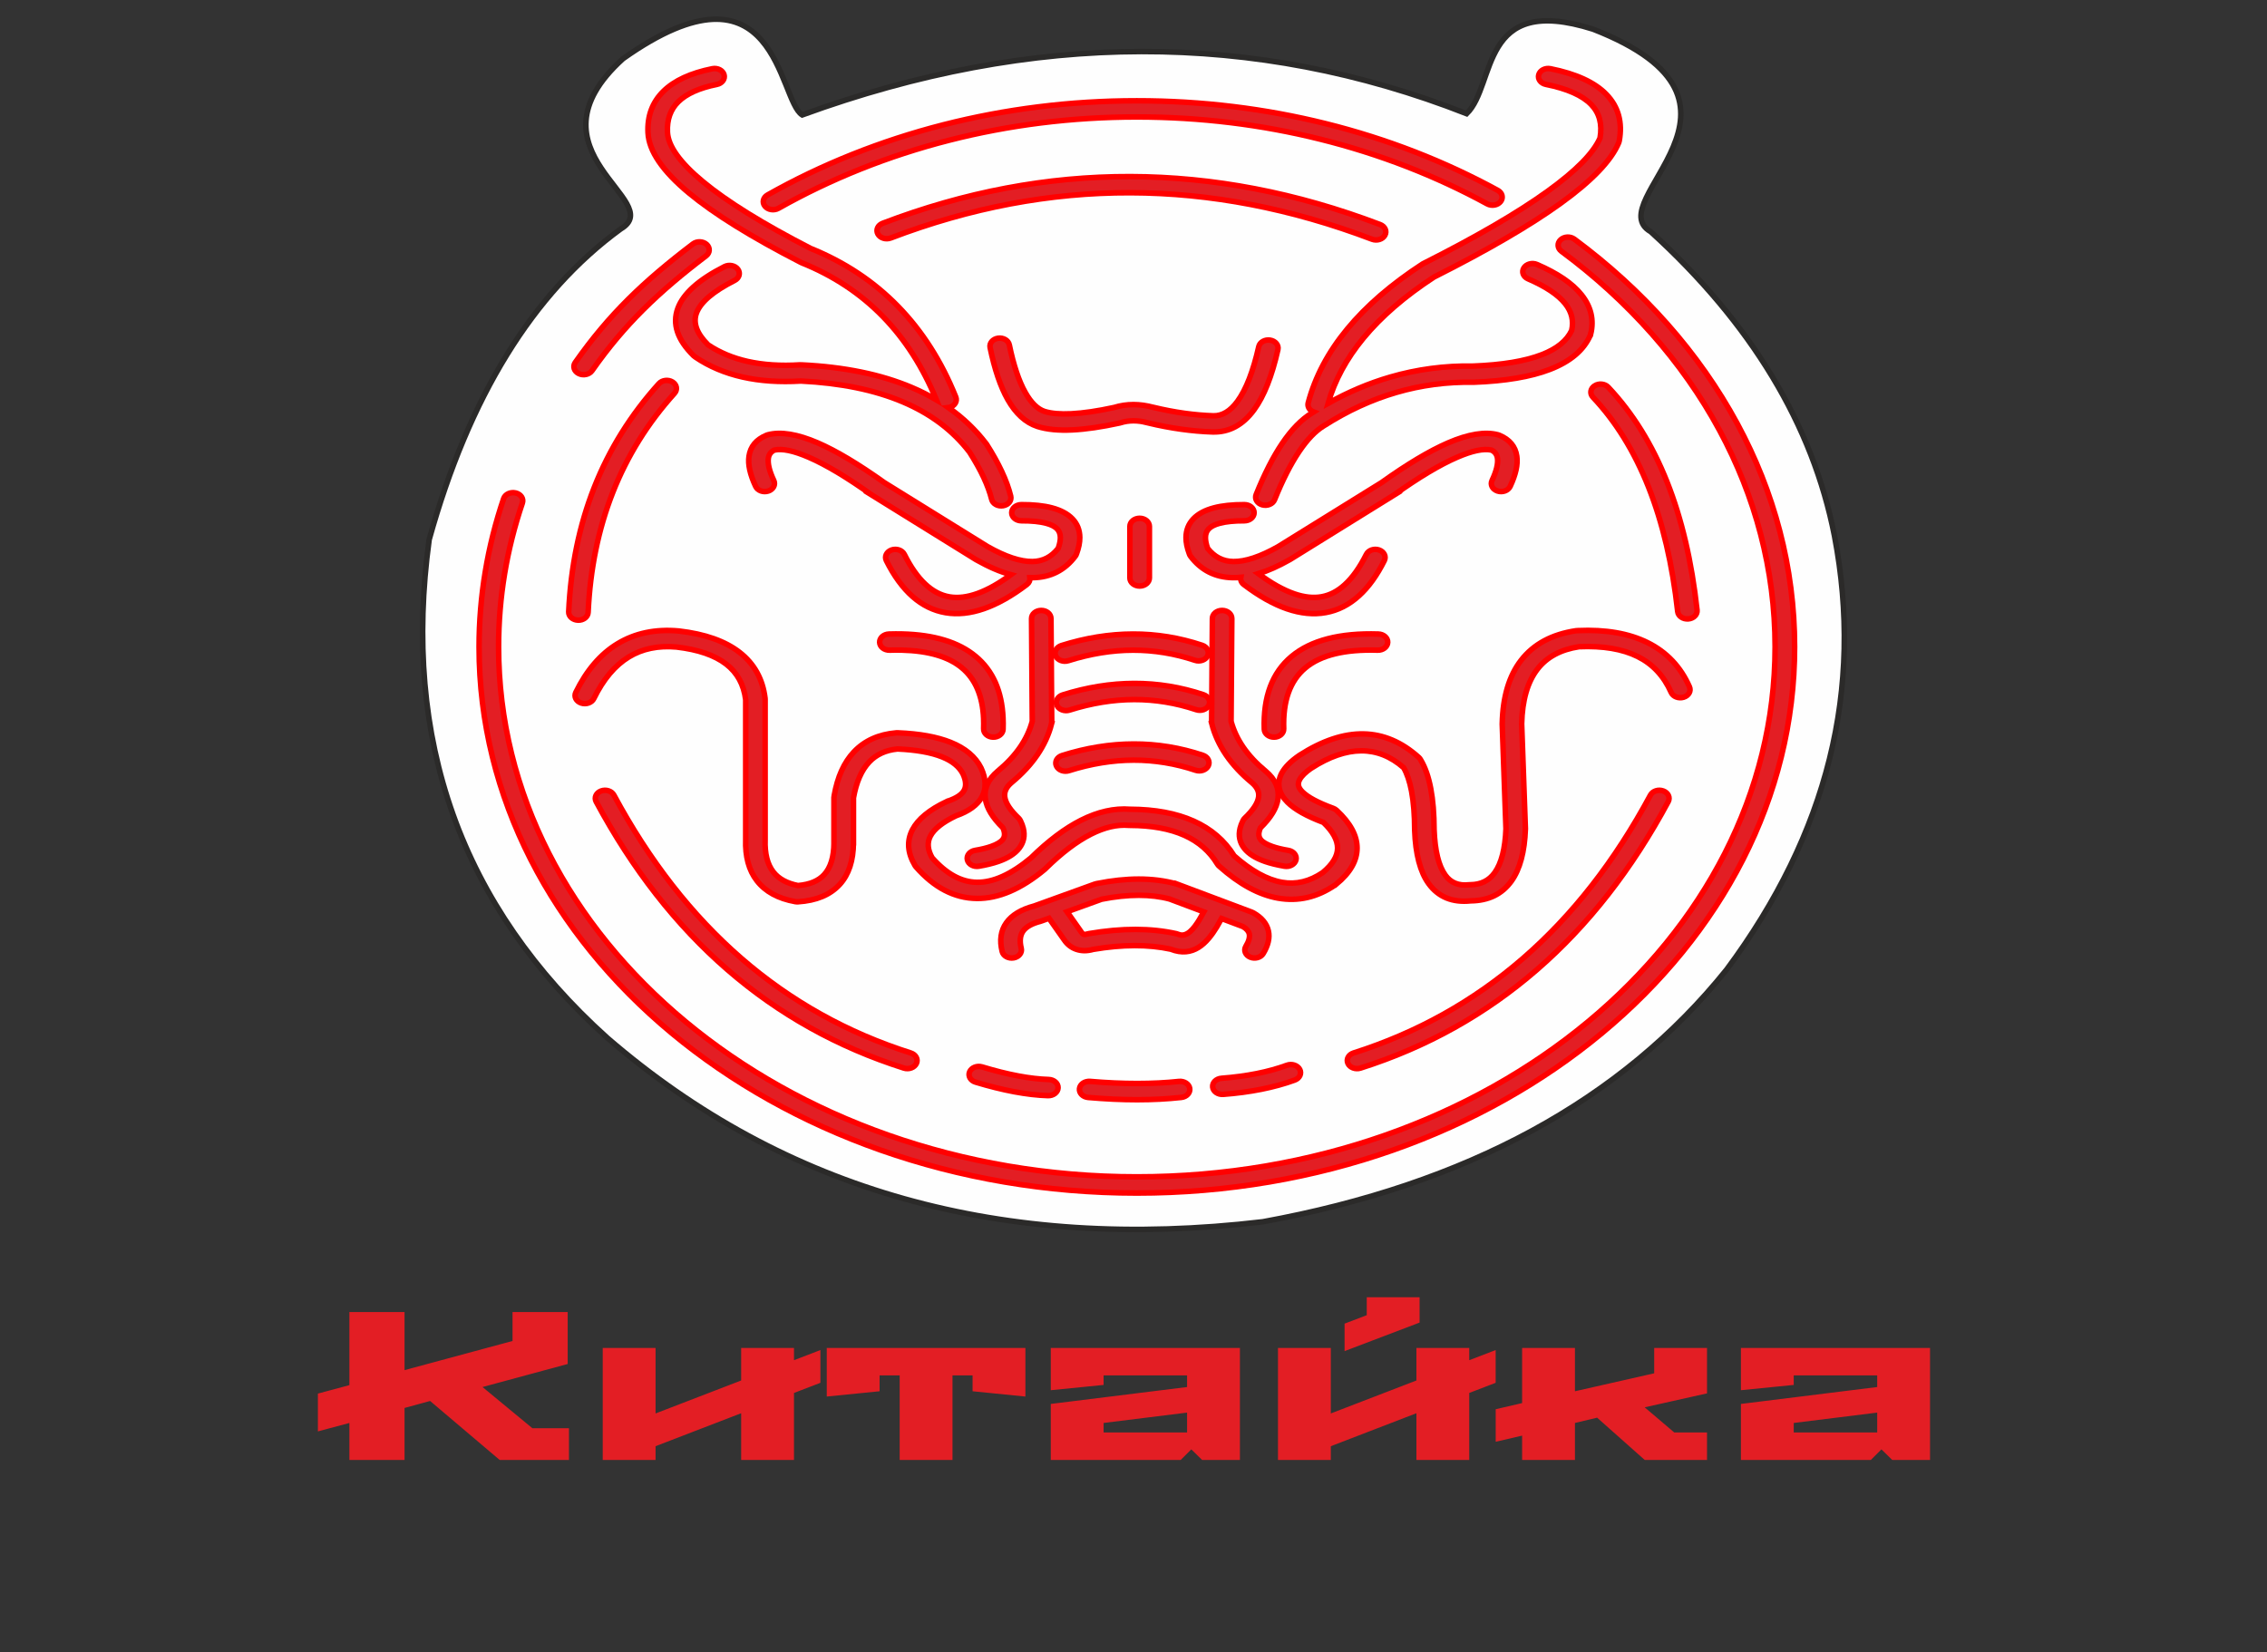<svg width="118" height="86" viewBox="0 0 118 86" fill="none" xmlns="http://www.w3.org/2000/svg">
<rect x="0" y="0" width="118" height="86" fill="#333333" stroke="none"/>
<path d="M16.547 74.515V72.546L18.186 72.106V68.3H21.057V71.325L26.678 69.807V68.3H29.549V71.006L25.116 72.205L27.712 74.35H29.615V76H26.007L22.388 72.931L21.057 73.294V76H18.186V74.075L16.547 74.515ZM31.373 76V70.17H34.123V73.58L38.578 71.864V70.17H41.328V70.808L42.703 70.28V71.985L41.328 72.513V76H38.578V73.569L34.123 75.285V76H31.373ZM43.034 72.7V70.17H53.374V72.7L50.624 72.425V71.6H49.579V76H46.829V71.6H45.784V72.425L43.034 72.7ZM54.694 76V73.085L61.789 72.205V71.6H57.444V72.095L54.694 72.37V70.17H64.539V76H62.57L62.009 75.45L61.459 76H54.694ZM57.444 74.57H61.789V73.536L57.444 74.075V74.57ZM66.521 76V70.17H69.271V73.58L73.726 71.864V70.17H76.476V70.808L77.851 70.28V71.985L76.476 72.513V76H73.726V73.569L69.271 75.285V76H66.521ZM69.986 70.335V68.905L71.141 68.465V67.53H73.891V68.85L69.986 70.335ZM77.853 75.054V73.36L79.228 73.041V70.17H81.978V72.425L86.103 71.49V70.17H88.853V72.535L85.608 73.261L87.147 74.57H88.853V76H85.608L83.132 73.8L81.978 74.075V76H79.228V74.735L77.853 75.054ZM90.616 76V73.085L97.711 72.205V71.6H93.366V72.095L90.616 72.37V70.17H100.461V76H98.492L97.931 75.45L97.381 76H90.616ZM93.366 74.57H97.711V73.536L93.366 74.075V74.57Z" fill="#E31E24"/>
<path fill-rule="evenodd" clip-rule="evenodd" d="M41.755 5.983C53.769 1.605 65.298 1.583 76.342 5.918C77.901 4.39 76.973 -0.368 82.925 1.52C92.766 5.362 83.202 10.495 85.924 12.063C91.168 16.841 94.355 22.118 95.486 27.895C97.011 35.854 95.142 43.38 89.877 50.47C84.412 57.282 76.362 61.659 65.729 63.602C52.22 65.196 40.847 62.005 31.609 54.028C23.999 47.183 20.909 38.537 22.339 28.089C24.412 20.646 27.736 15.255 32.31 11.918C34.786 10.46 27.087 7.898 32.427 3.056C40.468 -2.635 40.509 5.212 41.755 5.983Z" fill="#FEFEFE" stroke="#2B2A29" stroke-width="0.288" stroke-miterlimit="22.926"/>
<path d="M30.817 19.295C30.677 19.496 30.367 19.565 30.125 19.448C29.882 19.332 29.8 19.074 29.94 18.873C30.819 17.62 31.714 16.56 32.71 15.57C33.698 14.588 34.79 13.671 36.068 12.7C36.274 12.543 36.594 12.555 36.782 12.726C36.971 12.897 36.957 13.163 36.751 13.319C35.515 14.258 34.455 15.149 33.487 16.111C32.527 17.066 31.664 18.088 30.817 19.295Z" fill="#E31E24" stroke="#FF0000" stroke-width="0.288" stroke-miterlimit="22.926"/>
<path d="M81.272 13.079C81.063 12.924 81.044 12.658 81.23 12.484C81.416 12.31 81.737 12.295 81.947 12.449C85.529 15.102 88.438 18.372 90.429 22.059C92.346 25.607 93.412 29.54 93.412 33.676C93.412 41.527 89.58 48.635 83.384 53.78C77.188 58.925 68.628 62.107 59.174 62.107C49.719 62.107 41.16 58.925 34.964 53.78C28.768 48.635 24.936 41.527 24.936 33.676C24.936 32.357 25.046 31.053 25.258 29.771C25.474 28.466 25.796 27.191 26.216 25.953C26.291 25.73 26.571 25.599 26.841 25.662C27.11 25.724 27.267 25.957 27.192 26.181C26.783 27.386 26.471 28.622 26.262 29.883C26.058 31.117 25.952 32.384 25.952 33.676C25.952 41.294 29.67 48.191 35.682 53.183C41.694 58.176 50 61.263 59.174 61.263C68.348 61.263 76.653 58.176 82.665 53.183C88.677 48.191 92.396 41.294 92.396 33.676C92.396 29.657 91.362 25.842 89.504 22.401C87.574 18.827 84.751 15.654 81.272 13.079Z" fill="#E31E24" stroke="#FF0000" stroke-width="0.288" stroke-miterlimit="22.926"/>
<path d="M40.519 10.845C40.287 10.975 39.973 10.925 39.816 10.733C39.659 10.541 39.72 10.28 39.951 10.15C42.739 8.576 45.821 7.334 49.112 6.495C52.297 5.683 55.676 5.246 59.174 5.246C62.583 5.246 65.877 5.66 68.987 6.432C72.201 7.23 75.218 8.411 77.964 9.911C78.197 10.038 78.262 10.299 78.109 10.492C77.956 10.686 77.642 10.74 77.409 10.613C74.749 9.16 71.821 8.015 68.697 7.24C65.682 6.491 62.486 6.089 59.174 6.089C55.772 6.089 52.494 6.513 49.41 7.299C46.213 8.114 43.222 9.319 40.519 10.845Z" fill="#E31E24" stroke="#FF0000" stroke-width="0.288" stroke-miterlimit="22.926"/>
<path d="M30.613 31.88C30.604 32.112 30.369 32.294 30.09 32.285C29.81 32.277 29.592 32.083 29.601 31.85C29.709 29.507 30.153 27.347 30.933 25.371C31.716 23.388 32.838 21.587 34.299 19.97C34.466 19.784 34.783 19.747 35.007 19.886C35.23 20.025 35.276 20.288 35.108 20.474C33.717 22.015 32.646 23.734 31.897 25.632C31.145 27.537 30.717 29.62 30.613 31.88Z" fill="#E31E24" stroke="#FF0000" stroke-width="0.288" stroke-miterlimit="22.926"/>
<path d="M88.334 31.763C88.359 31.994 88.154 32.198 87.876 32.219C87.597 32.24 87.351 32.07 87.326 31.838C87.055 29.384 86.548 27.221 85.806 25.35C85.07 23.497 84.106 21.939 82.913 20.675C82.741 20.492 82.78 20.228 83.001 20.085C83.221 19.942 83.539 19.974 83.711 20.157C84.98 21.502 85.999 23.145 86.77 25.087C87.534 27.011 88.055 29.236 88.334 31.763Z" fill="#E31E24" stroke="#FF0000" stroke-width="0.288" stroke-miterlimit="22.926"/>
<path d="M68.376 21.445C68.165 21.364 68.042 21.17 68.093 20.974C68.452 19.619 69.13 18.336 70.128 17.126C71.118 15.927 72.422 14.8 74.042 13.745C74.064 13.732 74.086 13.719 74.109 13.709C76.858 12.324 79.007 11.073 80.555 9.957C82.034 8.892 82.944 7.967 83.284 7.183C83.408 6.466 83.254 5.886 82.824 5.441C82.363 4.965 81.578 4.616 80.469 4.394C80.197 4.341 80.029 4.114 80.093 3.889C80.158 3.663 80.431 3.523 80.703 3.577C82.039 3.844 83.009 4.29 83.613 4.914C84.237 5.558 84.461 6.367 84.283 7.339C84.279 7.366 84.271 7.394 84.26 7.421C83.873 8.354 82.859 9.411 81.218 10.593C79.634 11.735 77.443 13.011 74.645 14.421C73.12 15.416 71.894 16.476 70.966 17.601C70.081 18.674 69.468 19.806 69.128 20.997C70.175 20.409 71.25 19.954 72.352 19.633C73.752 19.225 75.194 19.033 76.678 19.057C78.184 19.001 79.374 18.803 80.248 18.466C81.039 18.16 81.558 17.739 81.808 17.202C81.922 16.697 81.81 16.233 81.472 15.809C81.098 15.341 80.453 14.91 79.536 14.515C79.287 14.409 79.189 14.155 79.318 13.949C79.446 13.742 79.751 13.661 80 13.767C81.074 14.23 81.847 14.755 82.317 15.344C82.816 15.969 82.977 16.652 82.798 17.393L82.796 17.393C82.792 17.414 82.785 17.434 82.776 17.454C82.436 18.228 81.736 18.82 80.673 19.23C79.679 19.614 78.359 19.837 76.713 19.898L76.713 19.898C76.702 19.898 76.692 19.898 76.681 19.898C75.311 19.874 73.979 20.05 72.686 20.427C71.392 20.804 70.135 21.383 68.913 22.163C68.905 22.168 68.897 22.173 68.889 22.178C68.463 22.439 68.041 22.88 67.622 23.502C67.181 24.155 66.755 24.993 66.343 26.015C66.254 26.235 65.967 26.354 65.702 26.28C65.437 26.207 65.294 25.968 65.383 25.748C65.817 24.671 66.268 23.785 66.737 23.09C67.226 22.364 67.744 21.834 68.29 21.5L68.296 21.496C68.323 21.479 68.349 21.462 68.376 21.445Z" fill="#E31E24" stroke="#FF0000" stroke-width="0.288" stroke-miterlimit="22.926"/>
<path d="M49.751 20.671C49.839 20.891 49.696 21.129 49.431 21.203C49.409 21.209 49.386 21.214 49.363 21.217C50.126 21.751 50.784 22.38 51.335 23.103C51.342 23.112 51.349 23.121 51.355 23.131L51.355 23.131C51.672 23.627 51.935 24.1 52.144 24.549C52.356 25.002 52.511 25.429 52.61 25.83C52.666 26.058 52.489 26.28 52.215 26.326C51.941 26.372 51.674 26.226 51.618 25.998C51.53 25.644 51.391 25.262 51.2 24.852C51.009 24.442 50.764 24.004 50.466 23.536C49.601 22.407 48.443 21.535 46.992 20.92C45.524 20.298 43.755 19.936 41.684 19.835C40.575 19.902 39.565 19.833 38.655 19.629C37.732 19.421 36.913 19.075 36.197 18.589C36.165 18.57 36.135 18.547 36.108 18.521C35.258 17.688 34.983 16.864 35.284 16.049C35.568 15.279 36.377 14.556 37.711 13.879C37.95 13.758 38.262 13.821 38.408 14.019C38.553 14.218 38.478 14.477 38.239 14.598C37.123 15.163 36.461 15.729 36.252 16.296C36.062 16.81 36.264 17.361 36.855 17.951C37.453 18.352 38.14 18.64 38.917 18.815C39.725 18.996 40.632 19.056 41.638 18.993C41.67 18.991 41.701 18.992 41.732 18.995C43.952 19.102 45.859 19.493 47.453 20.169C47.908 20.362 48.337 20.578 48.741 20.817C48.036 19.105 47.107 17.657 45.953 16.474C44.78 15.272 43.371 14.341 41.728 13.68C41.703 13.67 41.68 13.658 41.658 13.646C39.101 12.332 37.169 11.133 35.864 10.049C34.486 8.905 33.775 7.86 33.73 6.913C33.688 6.04 33.955 5.32 34.533 4.751C35.097 4.197 35.945 3.805 37.077 3.577C37.349 3.523 37.623 3.661 37.688 3.887C37.754 4.113 37.587 4.34 37.315 4.394C36.399 4.579 35.73 4.879 35.307 5.295C34.899 5.697 34.71 6.225 34.742 6.88C34.776 7.605 35.39 8.463 36.582 9.453C37.839 10.496 39.708 11.655 42.187 12.929C43.958 13.644 45.475 14.649 46.738 15.944C47.998 17.234 49.002 18.81 49.751 20.671Z" fill="#E31E24" stroke="#FF0000" stroke-width="0.288" stroke-miterlimit="22.926"/>
<path d="M46.365 12.389C46.11 12.486 45.81 12.393 45.694 12.181C45.578 11.97 45.69 11.721 45.944 11.624C50.218 9.993 54.515 9.182 58.834 9.193C63.153 9.204 67.488 10.036 71.837 11.689C72.092 11.786 72.204 12.035 72.087 12.246C71.971 12.457 71.671 12.55 71.417 12.454C67.199 10.851 63.005 10.044 58.834 10.034C54.662 10.023 50.505 10.808 46.365 12.389Z" fill="#E31E24" stroke="#FF0000" stroke-width="0.288" stroke-miterlimit="22.926"/>
<path d="M51.536 18.093C51.489 17.864 51.675 17.646 51.951 17.607C52.227 17.568 52.489 17.722 52.536 17.952C52.756 19.016 53.034 19.845 53.371 20.44C53.671 20.97 54.003 21.295 54.367 21.416L54.376 21.419C54.721 21.527 55.184 21.567 55.765 21.539C56.386 21.508 57.128 21.4 57.991 21.212C58.316 21.112 58.651 21.061 58.998 21.061C59.334 21.061 59.682 21.11 60.042 21.208L60.043 21.207C60.594 21.339 61.128 21.441 61.644 21.513C62.165 21.586 62.669 21.63 63.155 21.645L63.157 21.645C63.618 21.657 64.038 21.405 64.414 20.89C64.862 20.277 65.231 19.328 65.521 18.042C65.573 17.814 65.837 17.663 66.112 17.706C66.387 17.749 66.569 17.969 66.517 18.197C66.205 19.58 65.792 20.622 65.279 21.325C64.699 22.12 63.983 22.507 63.132 22.486C63.128 22.486 63.123 22.486 63.119 22.486C62.581 22.469 62.034 22.421 61.478 22.343C60.916 22.265 60.345 22.156 59.765 22.018L59.766 22.017C59.759 22.015 59.752 22.013 59.745 22.011C59.489 21.94 59.239 21.905 58.998 21.905C58.767 21.905 58.545 21.939 58.332 22.006L58.332 22.006C58.315 22.011 58.298 22.016 58.28 22.02C57.339 22.225 56.52 22.345 55.825 22.379C55.099 22.415 54.496 22.356 54.015 22.205C54.007 22.202 53.998 22.2 53.99 22.197C53.38 21.994 52.868 21.527 52.454 20.796C52.077 20.129 51.771 19.228 51.536 18.093Z" fill="#E31E24" stroke="#FF0000" stroke-width="0.288" stroke-miterlimit="22.926"/>
<path d="M40.279 25.017C40.38 25.234 40.252 25.478 39.991 25.562C39.73 25.647 39.436 25.54 39.334 25.324C39.04 24.7 38.924 24.175 38.986 23.751C39.06 23.245 39.361 22.882 39.89 22.66C39.914 22.65 39.94 22.641 39.965 22.634L39.965 22.634C40.639 22.457 41.506 22.598 42.565 23.055C43.525 23.471 44.68 24.16 46.031 25.124L51.405 28.455L51.408 28.457C52.338 28.982 53.117 29.241 53.744 29.232C54.283 29.224 54.728 28.995 55.08 28.546C55.156 28.335 55.194 28.149 55.193 27.987C55.192 27.799 55.136 27.648 55.026 27.532C54.906 27.407 54.714 27.309 54.45 27.239C54.12 27.152 53.693 27.109 53.168 27.111C52.889 27.111 52.661 26.924 52.66 26.692C52.659 26.46 52.885 26.271 53.164 26.27C53.794 26.268 54.325 26.324 54.755 26.438C55.219 26.561 55.574 26.752 55.82 27.008C56.075 27.275 56.203 27.6 56.205 27.984C56.206 28.239 56.15 28.519 56.036 28.824C56.023 28.868 56.002 28.91 55.972 28.951C55.422 29.684 54.685 30.058 53.76 30.072C53.71 30.073 53.66 30.072 53.609 30.071C53.627 30.2 53.573 30.334 53.448 30.429C51.881 31.617 50.471 32.106 49.22 31.895C47.959 31.681 46.931 30.777 46.134 29.181C46.027 28.966 46.149 28.72 46.408 28.63C46.667 28.541 46.963 28.643 47.071 28.858C47.73 30.18 48.514 30.917 49.422 31.071C50.304 31.22 51.371 30.835 52.621 29.917C52.071 29.768 51.477 29.514 50.838 29.153C50.825 29.146 50.811 29.139 50.798 29.131L45.423 25.799L45.424 25.799C45.414 25.793 45.405 25.786 45.395 25.779C44.099 24.853 43 24.194 42.097 23.804C41.31 23.463 40.714 23.338 40.307 23.429C40.127 23.516 40.023 23.657 39.994 23.85C39.953 24.137 40.047 24.526 40.279 25.017Z" fill="#E31E24" stroke="#FF0000" stroke-width="0.288" stroke-miterlimit="22.926"/>
<path d="M78.605 25.324C78.503 25.54 78.209 25.647 77.948 25.562C77.687 25.478 77.558 25.234 77.66 25.017C77.891 24.526 77.986 24.137 77.944 23.85C77.916 23.657 77.812 23.516 77.631 23.429C77.225 23.338 76.628 23.463 75.842 23.804C74.939 24.194 73.839 24.853 72.543 25.779C72.534 25.786 72.525 25.793 72.515 25.799L72.516 25.799L67.141 29.131C67.127 29.139 67.114 29.146 67.1 29.153C66.532 29.474 65.998 29.712 65.499 29.864C66.171 30.365 66.795 30.715 67.372 30.914C67.891 31.092 68.365 31.143 68.794 31.065C69.222 30.988 69.622 30.78 69.994 30.442C70.404 30.07 70.779 29.542 71.121 28.858C71.228 28.643 71.525 28.541 71.783 28.63C72.042 28.72 72.165 28.966 72.057 29.181C71.673 29.951 71.234 30.561 70.74 31.009C70.221 31.481 69.644 31.774 69.009 31.889C68.375 32.004 67.699 31.938 66.983 31.691C66.281 31.45 65.534 31.029 64.743 30.429C64.613 30.33 64.56 30.188 64.585 30.054C64.446 30.068 64.311 30.074 64.179 30.072C63.254 30.058 62.516 29.684 61.966 28.951C61.936 28.91 61.915 28.868 61.903 28.824C61.789 28.519 61.732 28.239 61.733 27.984C61.735 27.6 61.864 27.275 62.119 27.008C62.365 26.751 62.719 26.561 63.183 26.438C63.614 26.324 64.144 26.268 64.775 26.27C65.054 26.271 65.28 26.46 65.279 26.692C65.278 26.924 65.05 27.111 64.771 27.111C64.246 27.109 63.819 27.152 63.489 27.239C63.225 27.309 63.032 27.407 62.913 27.532C62.802 27.648 62.746 27.799 62.745 27.987C62.745 28.149 62.782 28.335 62.858 28.546C63.21 28.995 63.656 29.224 64.195 29.232C64.822 29.241 65.601 28.982 66.531 28.457L66.533 28.455L71.908 25.124C73.258 24.16 74.413 23.471 75.374 23.055C76.433 22.598 77.299 22.457 77.973 22.634L77.973 22.634C77.999 22.641 78.024 22.65 78.049 22.66C78.577 22.882 78.879 23.245 78.952 23.751C79.014 24.175 78.898 24.7 78.605 25.324Z" fill="#E31E24" stroke="#FF0000" stroke-width="0.288" stroke-miterlimit="22.926"/>
<path d="M58.812 27.402C58.812 27.169 59.039 26.98 59.32 26.98C59.6 26.98 59.828 27.169 59.828 27.402V30.087C59.828 30.319 59.6 30.508 59.32 30.508C59.039 30.508 58.812 30.319 58.812 30.087V27.402Z" fill="#E31E24" stroke="#FF0000" stroke-width="0.288" stroke-miterlimit="22.926"/>
<path d="M55.607 34.394C55.345 34.477 55.052 34.367 54.952 34.15C54.853 33.932 54.984 33.689 55.246 33.606C56.503 33.209 57.744 33.009 58.97 33.006C60.196 33.003 61.399 33.199 62.577 33.593C62.837 33.68 62.963 33.925 62.859 34.14C62.755 34.356 62.46 34.461 62.2 34.374C61.141 34.02 60.064 33.844 58.97 33.846C57.875 33.849 56.754 34.031 55.607 34.394Z" fill="#E31E24" stroke="#FF0000" stroke-width="0.288" stroke-miterlimit="22.926"/>
<path d="M55.671 36.965C55.41 37.048 55.116 36.938 55.017 36.721C54.917 36.504 55.048 36.26 55.31 36.177C56.567 35.78 57.809 35.58 59.034 35.577C60.261 35.574 61.463 35.77 62.642 36.164C62.901 36.251 63.027 36.496 62.923 36.711C62.819 36.927 62.524 37.032 62.265 36.945C61.205 36.591 60.128 36.414 59.034 36.417C57.939 36.42 56.818 36.602 55.671 36.965Z" fill="#E31E24" stroke="#FF0000" stroke-width="0.288" stroke-miterlimit="22.926"/>
<path d="M55.642 40.118C55.38 40.201 55.087 40.092 54.988 39.874C54.888 39.657 55.019 39.413 55.281 39.331C56.538 38.933 57.779 38.733 59.005 38.73C60.232 38.727 61.434 38.923 62.612 39.318C62.872 39.404 62.998 39.649 62.894 39.865C62.79 40.08 62.495 40.185 62.236 40.099C61.176 39.744 60.099 39.568 59.005 39.57C57.91 39.573 56.789 39.755 55.642 40.118Z" fill="#E31E24" stroke="#FF0000" stroke-width="0.288" stroke-miterlimit="22.926"/>
<path d="M46.31 33.846C46.03 33.854 45.796 33.673 45.786 33.441C45.776 33.209 45.994 33.014 46.274 33.006C46.51 32.998 46.74 32.998 46.964 33.003C48.626 33.043 49.901 33.432 50.788 34.172C51.673 34.909 52.147 35.975 52.209 37.37C52.218 37.561 52.219 37.759 52.212 37.965C52.204 38.197 51.971 38.38 51.692 38.374C51.412 38.368 51.192 38.174 51.2 37.942C51.206 37.756 51.206 37.575 51.198 37.399C51.145 36.226 50.769 35.347 50.07 34.765C49.373 34.184 48.328 33.877 46.936 33.843C46.736 33.838 46.527 33.839 46.31 33.846Z" fill="#E31E24" stroke="#FF0000" stroke-width="0.288" stroke-miterlimit="22.926"/>
<path d="M71.745 33.006C72.024 33.014 72.243 33.209 72.233 33.441C72.223 33.673 71.988 33.854 71.709 33.846C69.997 33.793 68.742 34.101 67.944 34.769C67.144 35.438 66.769 36.496 66.819 37.942C66.826 38.174 66.606 38.368 66.327 38.374C66.047 38.38 65.814 38.197 65.807 37.965C65.748 36.279 66.221 35.015 67.226 34.175C68.232 33.334 69.738 32.944 71.745 33.006Z" fill="#E31E24" stroke="#FF0000" stroke-width="0.288" stroke-miterlimit="22.926"/>
<path d="M53.693 32.199C53.691 31.966 53.917 31.778 54.197 31.777C54.476 31.776 54.703 31.963 54.705 32.195L54.744 37.596C54.744 37.627 54.74 37.657 54.733 37.685L54.734 37.685C54.587 38.252 54.338 38.791 53.987 39.304C53.641 39.81 53.195 40.289 52.651 40.739C52.377 40.97 52.26 41.221 52.299 41.493C52.345 41.812 52.586 42.179 53.022 42.593C53.063 42.633 53.094 42.676 53.115 42.723C53.182 42.857 53.23 42.987 53.261 43.112C53.358 43.505 53.286 43.854 53.046 44.16C52.824 44.442 52.466 44.669 51.973 44.842C51.681 44.943 51.34 45.027 50.95 45.093C50.676 45.139 50.409 44.993 50.353 44.765C50.297 44.538 50.474 44.316 50.748 44.269C51.075 44.214 51.352 44.147 51.58 44.067C51.883 43.961 52.088 43.84 52.196 43.702C52.286 43.588 52.31 43.447 52.269 43.28C52.254 43.22 52.232 43.157 52.202 43.092C51.663 42.565 51.359 42.065 51.291 41.592C51.213 41.054 51.426 40.574 51.929 40.149L51.929 40.149L51.933 40.146C52.413 39.749 52.804 39.33 53.106 38.889C53.397 38.464 53.605 38.018 53.731 37.55L53.693 32.199Z" fill="#E31E24" stroke="#FF0000" stroke-width="0.288" stroke-miterlimit="22.926"/>
<path d="M63.106 32.195C63.107 31.963 63.334 31.776 63.614 31.777C63.893 31.778 64.119 31.966 64.118 32.199L64.079 37.55C64.206 38.018 64.414 38.464 64.704 38.889C65.006 39.33 65.397 39.749 65.878 40.146L65.882 40.149V40.149C66.385 40.573 66.597 41.054 66.52 41.592C66.451 42.065 66.147 42.565 65.608 43.092C65.579 43.157 65.556 43.22 65.542 43.28C65.501 43.447 65.525 43.588 65.614 43.702C65.722 43.84 65.928 43.961 66.231 44.067C66.459 44.147 66.736 44.214 67.063 44.269C67.337 44.316 67.513 44.538 67.458 44.765C67.402 44.993 67.134 45.139 66.86 45.093C66.47 45.027 66.129 44.943 65.838 44.842C65.344 44.669 64.986 44.442 64.765 44.16C64.525 43.854 64.453 43.505 64.549 43.112C64.58 42.987 64.629 42.857 64.696 42.723C64.716 42.676 64.748 42.633 64.789 42.593C65.225 42.179 65.466 41.812 65.512 41.493C65.551 41.221 65.433 40.97 65.159 40.739C64.615 40.289 64.17 39.81 63.823 39.304C63.473 38.791 63.224 38.252 63.077 37.685L63.078 37.685C63.071 37.657 63.067 37.627 63.067 37.596L63.106 32.195Z" fill="#E31E24" stroke="#FF0000" stroke-width="0.288" stroke-miterlimit="22.926"/>
<path d="M30.91 36.365C30.805 36.581 30.509 36.685 30.249 36.598C29.989 36.51 29.864 36.265 29.969 36.049C30.53 34.899 31.252 34.055 32.135 33.517C33.046 32.962 34.108 32.738 35.323 32.846C35.332 32.846 35.34 32.847 35.349 32.849C36.692 33.005 37.739 33.374 38.49 33.955C39.258 34.55 39.703 35.352 39.824 36.36C39.827 36.38 39.827 36.4 39.826 36.42L39.826 41.431L39.826 43.711C39.826 43.715 39.826 43.718 39.826 43.722H39.826C39.802 44.438 39.943 44.995 40.251 45.392C40.527 45.748 40.955 45.984 41.535 46.099C42.147 46.049 42.602 45.859 42.901 45.531C43.236 45.163 43.406 44.61 43.41 43.873H43.408V41.511C43.408 41.481 43.412 41.451 43.42 41.422C43.591 40.446 43.934 39.686 44.448 39.142C45 38.559 45.734 38.228 46.649 38.15C46.68 38.147 46.71 38.147 46.74 38.149C47.861 38.194 48.775 38.36 49.483 38.645C50.248 38.953 50.775 39.397 51.064 39.977L51.068 39.985L51.068 39.985C51.332 40.555 51.346 41.055 51.11 41.487C50.881 41.904 50.432 42.231 49.764 42.466C49.065 42.799 48.619 43.153 48.425 43.528C48.251 43.864 48.282 44.24 48.519 44.655C49.261 45.494 50.038 45.919 50.849 45.93C51.694 45.942 52.63 45.52 53.658 44.664C54.562 43.777 55.431 43.122 56.264 42.702C57.149 42.255 58.003 42.063 58.825 42.127C60.123 42.132 61.223 42.337 62.127 42.741C63.037 43.148 63.741 43.752 64.238 44.552C65.124 45.336 65.956 45.796 66.733 45.931C67.462 46.058 68.167 45.89 68.849 45.425C69.364 44.998 69.622 44.572 69.622 44.147C69.622 43.729 69.377 43.284 68.887 42.813C68.013 42.485 67.388 42.133 67.013 41.758C66.782 41.527 66.64 41.286 66.588 41.035C66.534 40.774 66.576 40.513 66.715 40.25C66.879 39.941 67.182 39.634 67.625 39.329C67.629 39.326 67.634 39.322 67.639 39.319L67.639 39.319C70.011 37.798 72.083 37.835 73.852 39.431C73.893 39.468 73.924 39.509 73.946 39.553C74.181 39.943 74.357 40.444 74.473 41.056C74.587 41.657 74.645 42.37 74.647 43.198H74.647C74.688 44.294 74.883 45.083 75.234 45.566C75.516 45.953 75.922 46.118 76.452 46.059C76.478 46.056 76.505 46.055 76.531 46.056C77.083 46.052 77.507 45.843 77.802 45.429C78.154 44.937 78.348 44.175 78.387 43.144L78.192 37.691C78.192 37.68 78.192 37.67 78.193 37.66C78.226 36.272 78.553 35.177 79.174 34.375C79.825 33.533 80.78 33.019 82.039 32.833C82.069 32.828 82.1 32.826 82.129 32.827C83.579 32.762 84.789 32.972 85.761 33.455C86.753 33.948 87.479 34.715 87.938 35.755C88.035 35.974 87.9 36.215 87.637 36.295C87.374 36.376 87.082 36.264 86.986 36.045C86.608 35.19 86.027 34.567 85.241 34.176C84.449 33.783 83.432 33.613 82.192 33.666C81.236 33.812 80.515 34.2 80.027 34.83C79.508 35.501 79.234 36.449 79.205 37.675L79.399 43.133C79.399 43.141 79.399 43.149 79.399 43.156C79.356 44.34 79.115 45.241 78.676 45.857C78.188 46.541 77.48 46.887 76.553 46.896C75.6 46.994 74.87 46.695 74.365 46.001C73.924 45.395 73.681 44.468 73.635 43.221H73.635C73.635 43.217 73.635 43.213 73.635 43.21C73.633 42.421 73.579 41.746 73.473 41.185C73.376 40.678 73.239 40.27 73.061 39.962C71.72 38.784 70.119 38.791 68.258 39.985L68.257 39.984C67.948 40.2 67.743 40.401 67.644 40.59C67.587 40.697 67.569 40.798 67.588 40.894C67.61 40.999 67.678 41.108 67.79 41.221C68.076 41.506 68.611 41.792 69.397 42.079C69.461 42.102 69.521 42.138 69.572 42.184C70.282 42.841 70.638 43.495 70.638 44.147C70.638 44.807 70.276 45.435 69.552 46.031L69.551 46.03C69.541 46.039 69.53 46.047 69.518 46.055C68.578 46.706 67.581 46.939 66.526 46.755C65.531 46.581 64.51 46.027 63.464 45.093C63.426 45.062 63.392 45.025 63.367 44.982C62.965 44.315 62.391 43.815 61.647 43.482C60.887 43.142 59.943 42.971 58.815 42.967C58.792 42.968 58.769 42.967 58.745 42.965C58.142 42.916 57.491 43.067 56.792 43.42C56.047 43.796 55.26 44.392 54.43 45.207C54.416 45.223 54.4 45.238 54.383 45.253C53.15 46.28 51.967 46.786 50.833 46.77C49.674 46.755 48.62 46.205 47.673 45.122L47.673 45.122C47.657 45.103 47.642 45.083 47.629 45.061C47.236 44.399 47.191 43.777 47.492 43.195C47.777 42.645 48.371 42.156 49.273 41.728L49.274 41.729C49.293 41.72 49.313 41.712 49.334 41.705C49.778 41.554 50.062 41.366 50.185 41.141C50.305 40.922 50.285 40.639 50.126 40.293C49.935 39.913 49.574 39.617 49.042 39.403C48.462 39.169 47.687 39.032 46.717 38.99C46.105 39.049 45.614 39.273 45.245 39.663C44.843 40.089 44.569 40.713 44.424 41.535V43.873H44.422V43.874C44.417 44.802 44.18 45.523 43.71 46.039C43.215 46.582 42.492 46.884 41.539 46.945L41.539 46.945C41.492 46.947 41.444 46.945 41.396 46.937C40.504 46.777 39.837 46.414 39.398 45.846C38.978 45.305 38.784 44.59 38.814 43.699L38.814 41.431L38.814 36.427C38.716 35.638 38.378 35.019 37.799 34.572C37.204 34.11 36.34 33.814 35.209 33.682C34.258 33.599 33.433 33.77 32.735 34.195C32.008 34.638 31.399 35.362 30.91 36.365Z" fill="#E31E24" stroke="#FF0000" stroke-width="0.288" stroke-miterlimit="22.926"/>
<path d="M53.157 49.368C53.213 49.595 53.036 49.817 52.762 49.864C52.488 49.91 52.221 49.763 52.165 49.536C52.019 48.947 52.091 48.448 52.38 48.04C52.667 47.636 53.151 47.344 53.831 47.163L54.578 46.893C54.6 46.884 54.622 46.876 54.644 46.869L56.977 46.026C57.009 46.014 57.043 46.005 57.076 45.999C57.862 45.841 58.595 45.762 59.275 45.762C59.974 45.762 60.627 45.846 61.233 46.013C61.249 46.017 61.266 46.023 61.282 46.029L61.282 46.028L65.158 47.483C65.191 47.495 65.222 47.511 65.251 47.528C65.682 47.776 65.939 48.088 66.022 48.463C66.101 48.819 66.011 49.211 65.752 49.639C65.627 49.847 65.323 49.931 65.074 49.827C64.824 49.724 64.722 49.471 64.847 49.264C65.005 49.004 65.064 48.787 65.026 48.615C64.995 48.475 64.886 48.348 64.698 48.235L63.583 47.816C63.504 47.961 63.42 48.112 63.332 48.257C62.82 49.099 62.104 49.87 60.938 49.412C59.776 49.16 58.432 49.162 56.907 49.421C56.589 49.511 56.295 49.51 56.027 49.419C55.764 49.33 55.55 49.162 55.385 48.915C55.382 48.911 55.38 48.908 55.377 48.904L54.602 47.802L54.23 47.937C54.206 47.947 54.181 47.955 54.155 47.962C53.712 48.077 53.412 48.246 53.254 48.468C53.096 48.691 53.063 48.991 53.157 49.368ZM62.66 47.469L60.878 46.8C60.394 46.67 59.86 46.606 59.275 46.606C58.675 46.606 58.03 46.674 57.342 46.811L55.539 47.463L56.254 48.479C56.262 48.49 56.269 48.502 56.276 48.514C56.322 48.583 56.367 48.624 56.408 48.638C56.448 48.652 56.511 48.646 56.597 48.62C56.627 48.611 56.657 48.604 56.686 48.6C58.397 48.308 59.916 48.311 61.244 48.608C61.284 48.617 61.322 48.63 61.357 48.646C61.775 48.806 62.138 48.353 62.427 47.878C62.512 47.738 62.589 47.6 62.66 47.469Z" fill="#E31E24" stroke="#FF0000" stroke-width="0.288" stroke-miterlimit="22.926"/>
<path d="M31.03 41.731C30.916 41.519 31.03 41.271 31.286 41.176C31.541 41.081 31.84 41.177 31.954 41.389C33.799 44.82 36.012 47.656 38.594 49.895C41.164 52.124 44.102 53.764 47.408 54.815C47.67 54.898 47.801 55.141 47.702 55.359C47.602 55.576 47.309 55.685 47.047 55.602C43.6 54.507 40.539 52.799 37.864 50.478C35.2 48.168 32.922 45.253 31.03 41.731Z" fill="#E31E24" stroke="#FF0000" stroke-width="0.288" stroke-miterlimit="22.926"/>
<path d="M85.908 41.389C86.022 41.177 86.322 41.081 86.577 41.176C86.832 41.271 86.947 41.519 86.833 41.731C84.94 45.253 82.662 48.168 79.999 50.478C77.324 52.799 74.263 54.507 70.816 55.602C70.554 55.685 70.26 55.576 70.161 55.359C70.061 55.141 70.192 54.898 70.454 54.815C73.761 53.764 76.699 52.124 79.269 49.895C81.851 47.656 84.064 44.82 85.908 41.389Z" fill="#E31E24" stroke="#FF0000" stroke-width="0.288" stroke-miterlimit="22.926"/>
<path d="M50.775 56.332C50.512 56.253 50.376 56.011 50.471 55.793C50.566 55.575 50.857 55.462 51.12 55.541C51.798 55.746 52.429 55.904 53.011 56.013C53.584 56.12 54.11 56.181 54.587 56.195C54.867 56.204 55.085 56.398 55.075 56.63C55.066 56.862 54.831 57.044 54.552 57.036C54.01 57.02 53.422 56.952 52.788 56.833C52.163 56.716 51.492 56.549 50.775 56.332Z" fill="#E31E24" stroke="#FF0000" stroke-width="0.288" stroke-miterlimit="22.926"/>
<path d="M56.641 57.131C56.362 57.107 56.16 56.901 56.188 56.67C56.217 56.439 56.465 56.27 56.744 56.294C57.595 56.367 58.411 56.404 59.19 56.404C59.966 56.404 60.689 56.368 61.359 56.296C61.636 56.266 61.89 56.428 61.927 56.658C61.963 56.888 61.767 57.099 61.49 57.129C60.759 57.208 59.992 57.248 59.19 57.248C58.393 57.248 57.543 57.209 56.641 57.131Z" fill="#E31E24" stroke="#FF0000" stroke-width="0.288" stroke-miterlimit="22.926"/>
<path d="M63.671 56.969C63.392 56.99 63.146 56.82 63.121 56.589C63.096 56.358 63.301 56.153 63.58 56.132C64.237 56.082 64.85 56 65.42 55.886C65.978 55.775 66.5 55.631 66.985 55.454C67.241 55.36 67.54 55.457 67.653 55.67C67.766 55.883 67.65 56.131 67.394 56.225C66.863 56.419 66.284 56.578 65.654 56.704C65.036 56.827 64.375 56.916 63.671 56.969Z" fill="#E31E24" stroke="#FF0000" stroke-width="0.288" stroke-miterlimit="22.926"/>
</svg>
